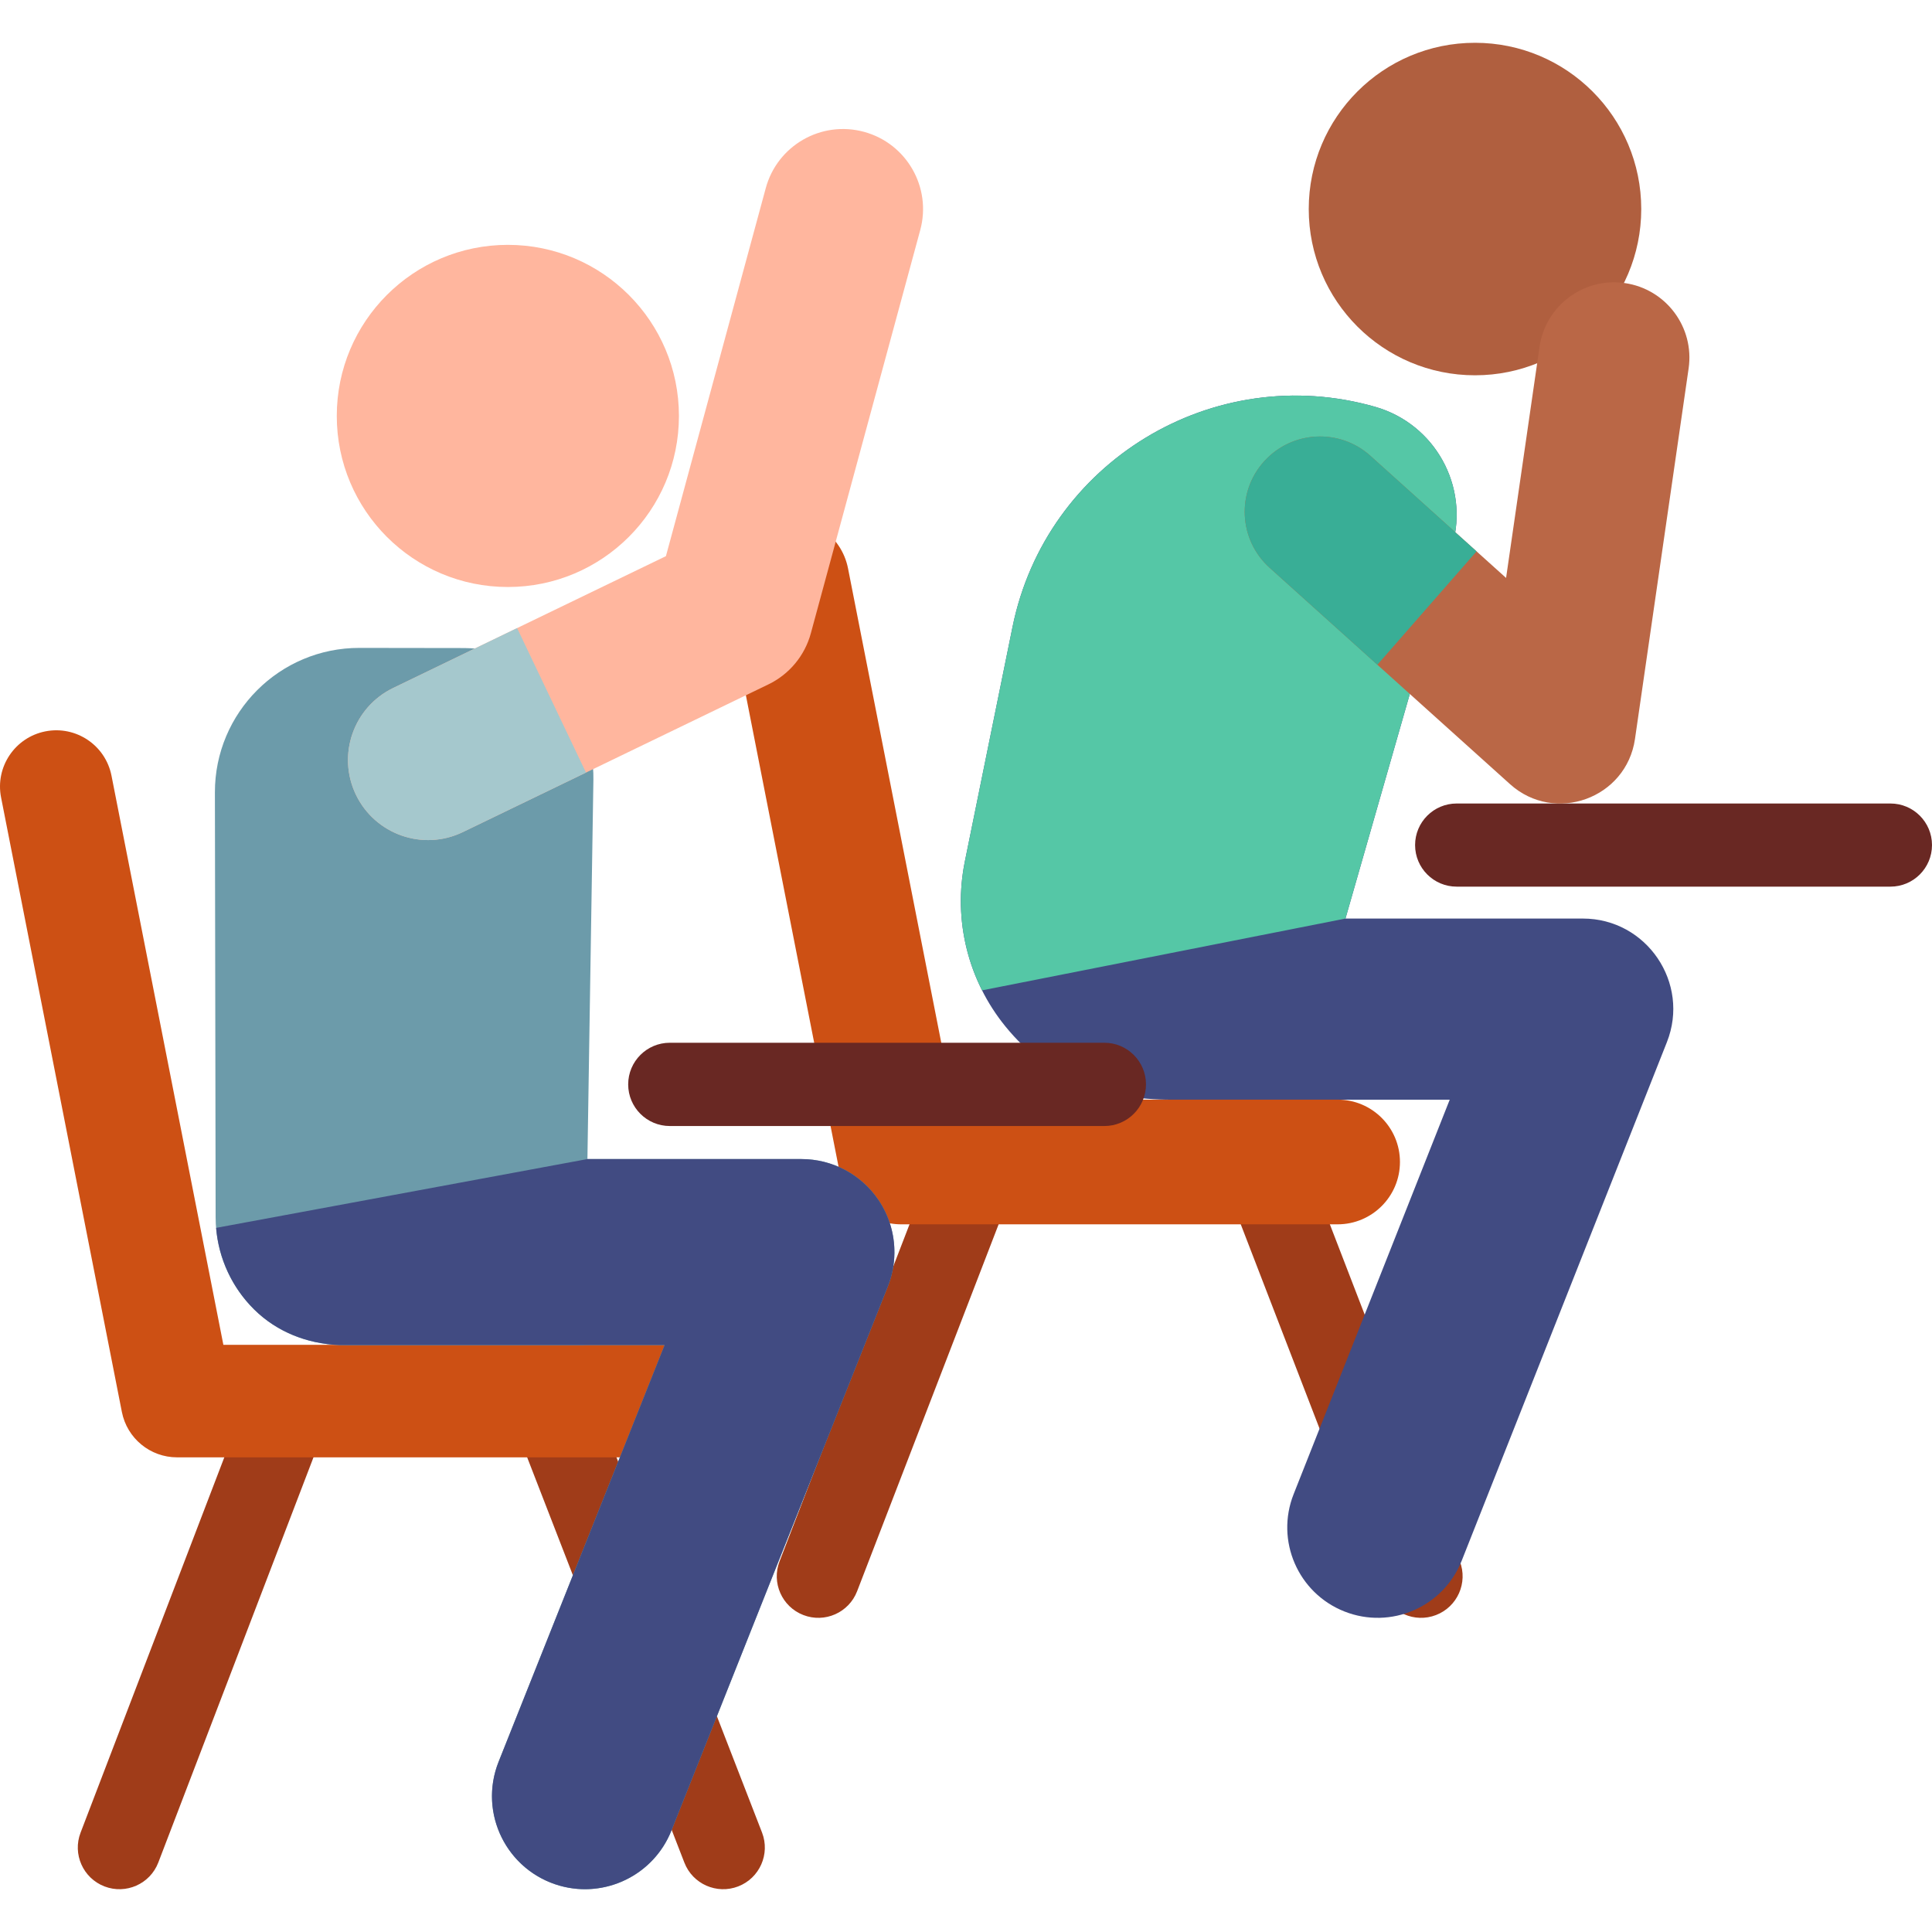 <?xml version="1.0" encoding="iso-8859-1"?>
<!-- Generator: Adobe Illustrator 19.0.0, SVG Export Plug-In . SVG Version: 6.00 Build 0)  -->
<svg version="1.1" id="Capa_1" xmlns="http://www.w3.org/2000/svg" xmlns:xlink="http://www.w3.org/1999/xlink" x="0px" y="0px"
	 viewBox="0 0 512.001 512.001" style="enable-background:new 0 0 512.001 512.001;" xml:space="preserve">
<g>
	<path style="fill:#A03C19;" d="M212.905,428.006c-5.676-2.189-8.503-8.565-6.314-14.241l39.655-102.824
		c2.188-5.676,8.563-8.505,14.241-6.314c5.676,2.189,8.503,8.565,6.314,14.24l-39.655,102.824
		C224.95,427.385,218.565,430.19,212.905,428.006z"/>
	<path style="fill:#A03C19;" d="M366.315,421.692l-39.656-102.824c-2.189-5.676,0.637-12.052,6.314-14.24
		c5.677-2.188,12.052,0.637,14.242,6.314l39.655,102.824c2.189,5.676-0.637,12.052-6.314,14.241
		C374.892,430.19,368.509,427.382,366.315,421.692z"/>
</g>
<path style="fill:#414B82;" d="M419.471,243.427c-0.023,0-0.047,0-0.071,0h-62.835l28.307-98.801
	c4.528-15.801-4.613-32.282-20.414-36.809c-42.891-12.288-87.239,14.595-96.136,58.362l-12.631,62.13
	c-3.146,15.479,0.826,31.553,10.82,43.785c11.417,13.971,26.22,19.341,44.049,19.341c0.023,0,73.63,0,73.63,0l-41.366,104.538
	c-4.867,12.301,1.158,26.219,13.459,31.086c12.303,4.868,26.22-1.161,31.086-13.46l54.374-137.407
	C447.957,260.492,436.367,243.427,419.471,243.427z"/>
<path style="fill:#55C7A6;" d="M260.253,262.454c-5.259-10.45-6.937-22.467-4.564-34.145l12.631-62.13
	c8.889-43.723,53.202-70.663,96.137-58.362c15.801,4.527,24.942,21.006,20.414,36.809l-28.307,98.801L260.253,262.454z"/>
<circle style="fill:#B05F3F;" cx="390.889" cy="55.398" r="44.058"/>
<path style="fill:#CD5014;" d="M354.48,324.46H238.818c-7.897,0-14.69-5.588-16.213-13.336l-30.292-154.107
	c-1.76-8.954,4.072-17.639,13.026-19.4c8.951-1.761,17.639,4.072,19.4,13.026l27.672,140.771h102.07
	c9.125,0,16.523,7.397,16.523,16.523C371.003,317.063,363.605,324.46,354.48,324.46z"/>
<path style="fill:#692823;" d="M500.984,234.969H386.03c-6.083,0-11.016-4.933-11.016-11.016c0-6.083,4.933-11.016,11.016-11.016
	h114.955c6.083,0,11.016,4.933,11.016,11.016C512,230.036,507.069,234.969,500.984,234.969z"/>
<path style="fill:#BA6746;" d="M400.179,207.813l-63.711-57.342c-8.194-7.374-8.858-19.996-1.484-28.19
	c7.374-8.194,19.996-8.858,28.19-1.483l35.954,32.359l8.866-61.242c1.58-10.911,11.708-18.473,22.615-16.895
	c10.911,1.58,18.474,11.705,16.895,22.615l-14.216,98.201C431.006,211.595,412.022,218.473,400.179,207.813z"/>
<path style="fill:#39AE96;" d="M391.306,146.118l-28.132-25.32c-8.194-7.374-20.815-6.711-28.19,1.483
	c-7.375,8.194-6.711,20.815,1.484,28.19l28.547,25.693L391.306,146.118z"/>
<g>
	<path style="fill:#A03C19;" d="M27.684,499.92c-5.685-2.193-8.518-8.58-6.325-14.266l41.543-108.475
		c2.193-5.686,8.581-8.516,14.266-6.325c5.685,2.193,8.518,8.58,6.325,14.266L41.95,493.595
		C39.751,499.298,33.355,502.106,27.684,499.92z"/>
	<path style="fill:#A03C19;" d="M181.359,493.595l-42.078-108.474c-2.193-5.686,0.64-12.073,6.325-14.266
		c5.684-2.193,12.073,0.639,14.266,6.325l42.079,108.474c2.193,5.686-0.639,12.073-6.325,14.266
		C189.975,502.099,183.566,499.317,181.359,493.595z"/>
</g>
<path style="fill:#CD5014;" d="M192.795,371.299c0,8.236-6.677,14.913-14.913,14.913H46.928c-7.128,0-13.259-5.044-14.633-12.037
	L0.283,211.327c-1.589-8.082,3.676-15.921,11.757-17.51c8.081-1.585,15.921,3.675,17.51,11.757l29.645,150.813H177.88
	C186.118,356.386,192.795,363.063,192.795,371.299z"/>
<path style="fill:#6C9BAA;" d="M235.304,340.882c3.003-7.59,2.054-16.175-2.535-22.926c-4.589-6.751-12.222-10.792-20.385-10.792
	h-56.71l1.583-100.487c0.301-19.071-15.007-34.801-34.146-34.937L95.25,171.7c-21.159-0.029-38.334,17.148-38.298,38.31
	l0.193,112.652c0.025,9.151,3.695,17.914,10.198,24.351c6.503,6.437,15.303,9.551,24.454,9.483h63.099l0.001-0.036h21.225
	l-44.01,110.477c-5.009,12.658,1.192,26.979,13.85,31.988c12.66,5.01,26.98-1.196,31.988-13.85L235.304,340.882z"/>
<circle style="fill:#FFB69E;" cx="134.587" cy="110.226" r="45.337"/>
<path style="fill:#414B82;" d="M237.032,332.072c0.052-4.962-1.394-9.897-4.262-14.116c-4.589-6.751-12.222-10.792-20.385-10.792
	h-56.71l-98.4,18.236c0.673,8.145,4.221,15.822,10.072,21.614c6.05,5.988,14.088,9.097,22.546,9.447h65.006l0,0h21.225l0,0l0,0
	l-44.01,110.477c-5.381,13.597,2.186,28.828,16.24,32.797c12.022,3.4,24.904-2.796,29.598-14.658l57.353-144.195
	C236.43,338.035,237.001,335.049,237.032,332.072z"/>
<path style="fill:#692823;" d="M292.663,298.408H177.51c-6.094,0-11.035-4.941-11.035-11.034c0-6.093,4.941-11.034,11.035-11.034
	h115.154c6.094,0,11.035,4.941,11.035,11.034C303.698,293.467,298.757,298.408,292.663,298.408z"/>
<path style="fill:#FFB69E;" d="M94.338,210.645c-5.097-10.546-0.681-23.228,9.865-28.326l72.274-34.933l26.461-97.537
	c3.066-11.304,14.713-17.982,26.022-14.916C240.265,38,246.943,49.65,243.877,60.955l-28.994,106.87
	c-1.609,5.929-5.708,10.869-11.239,13.542l-80.98,39.142C112.05,225.64,99.405,221.124,94.338,210.645z"/>
<path style="fill:#A5C8CD;" d="M137.041,166.448l-32.838,15.872c-10.546,5.098-14.962,17.78-9.865,28.326
	c5.066,10.479,17.712,14.995,28.326,9.865l32.632-15.773L137.041,166.448z"/>
<g>
</g>
<g>
</g>
<g>
</g>
<g>
</g>
<g>
</g>
<g>
</g>
<g>
</g>
<g>
</g>
<g>
</g>
<g>
</g>
<g>
</g>
<g>
</g>
<g>
</g>
<g>
</g>
<g>
</g>
</svg>
